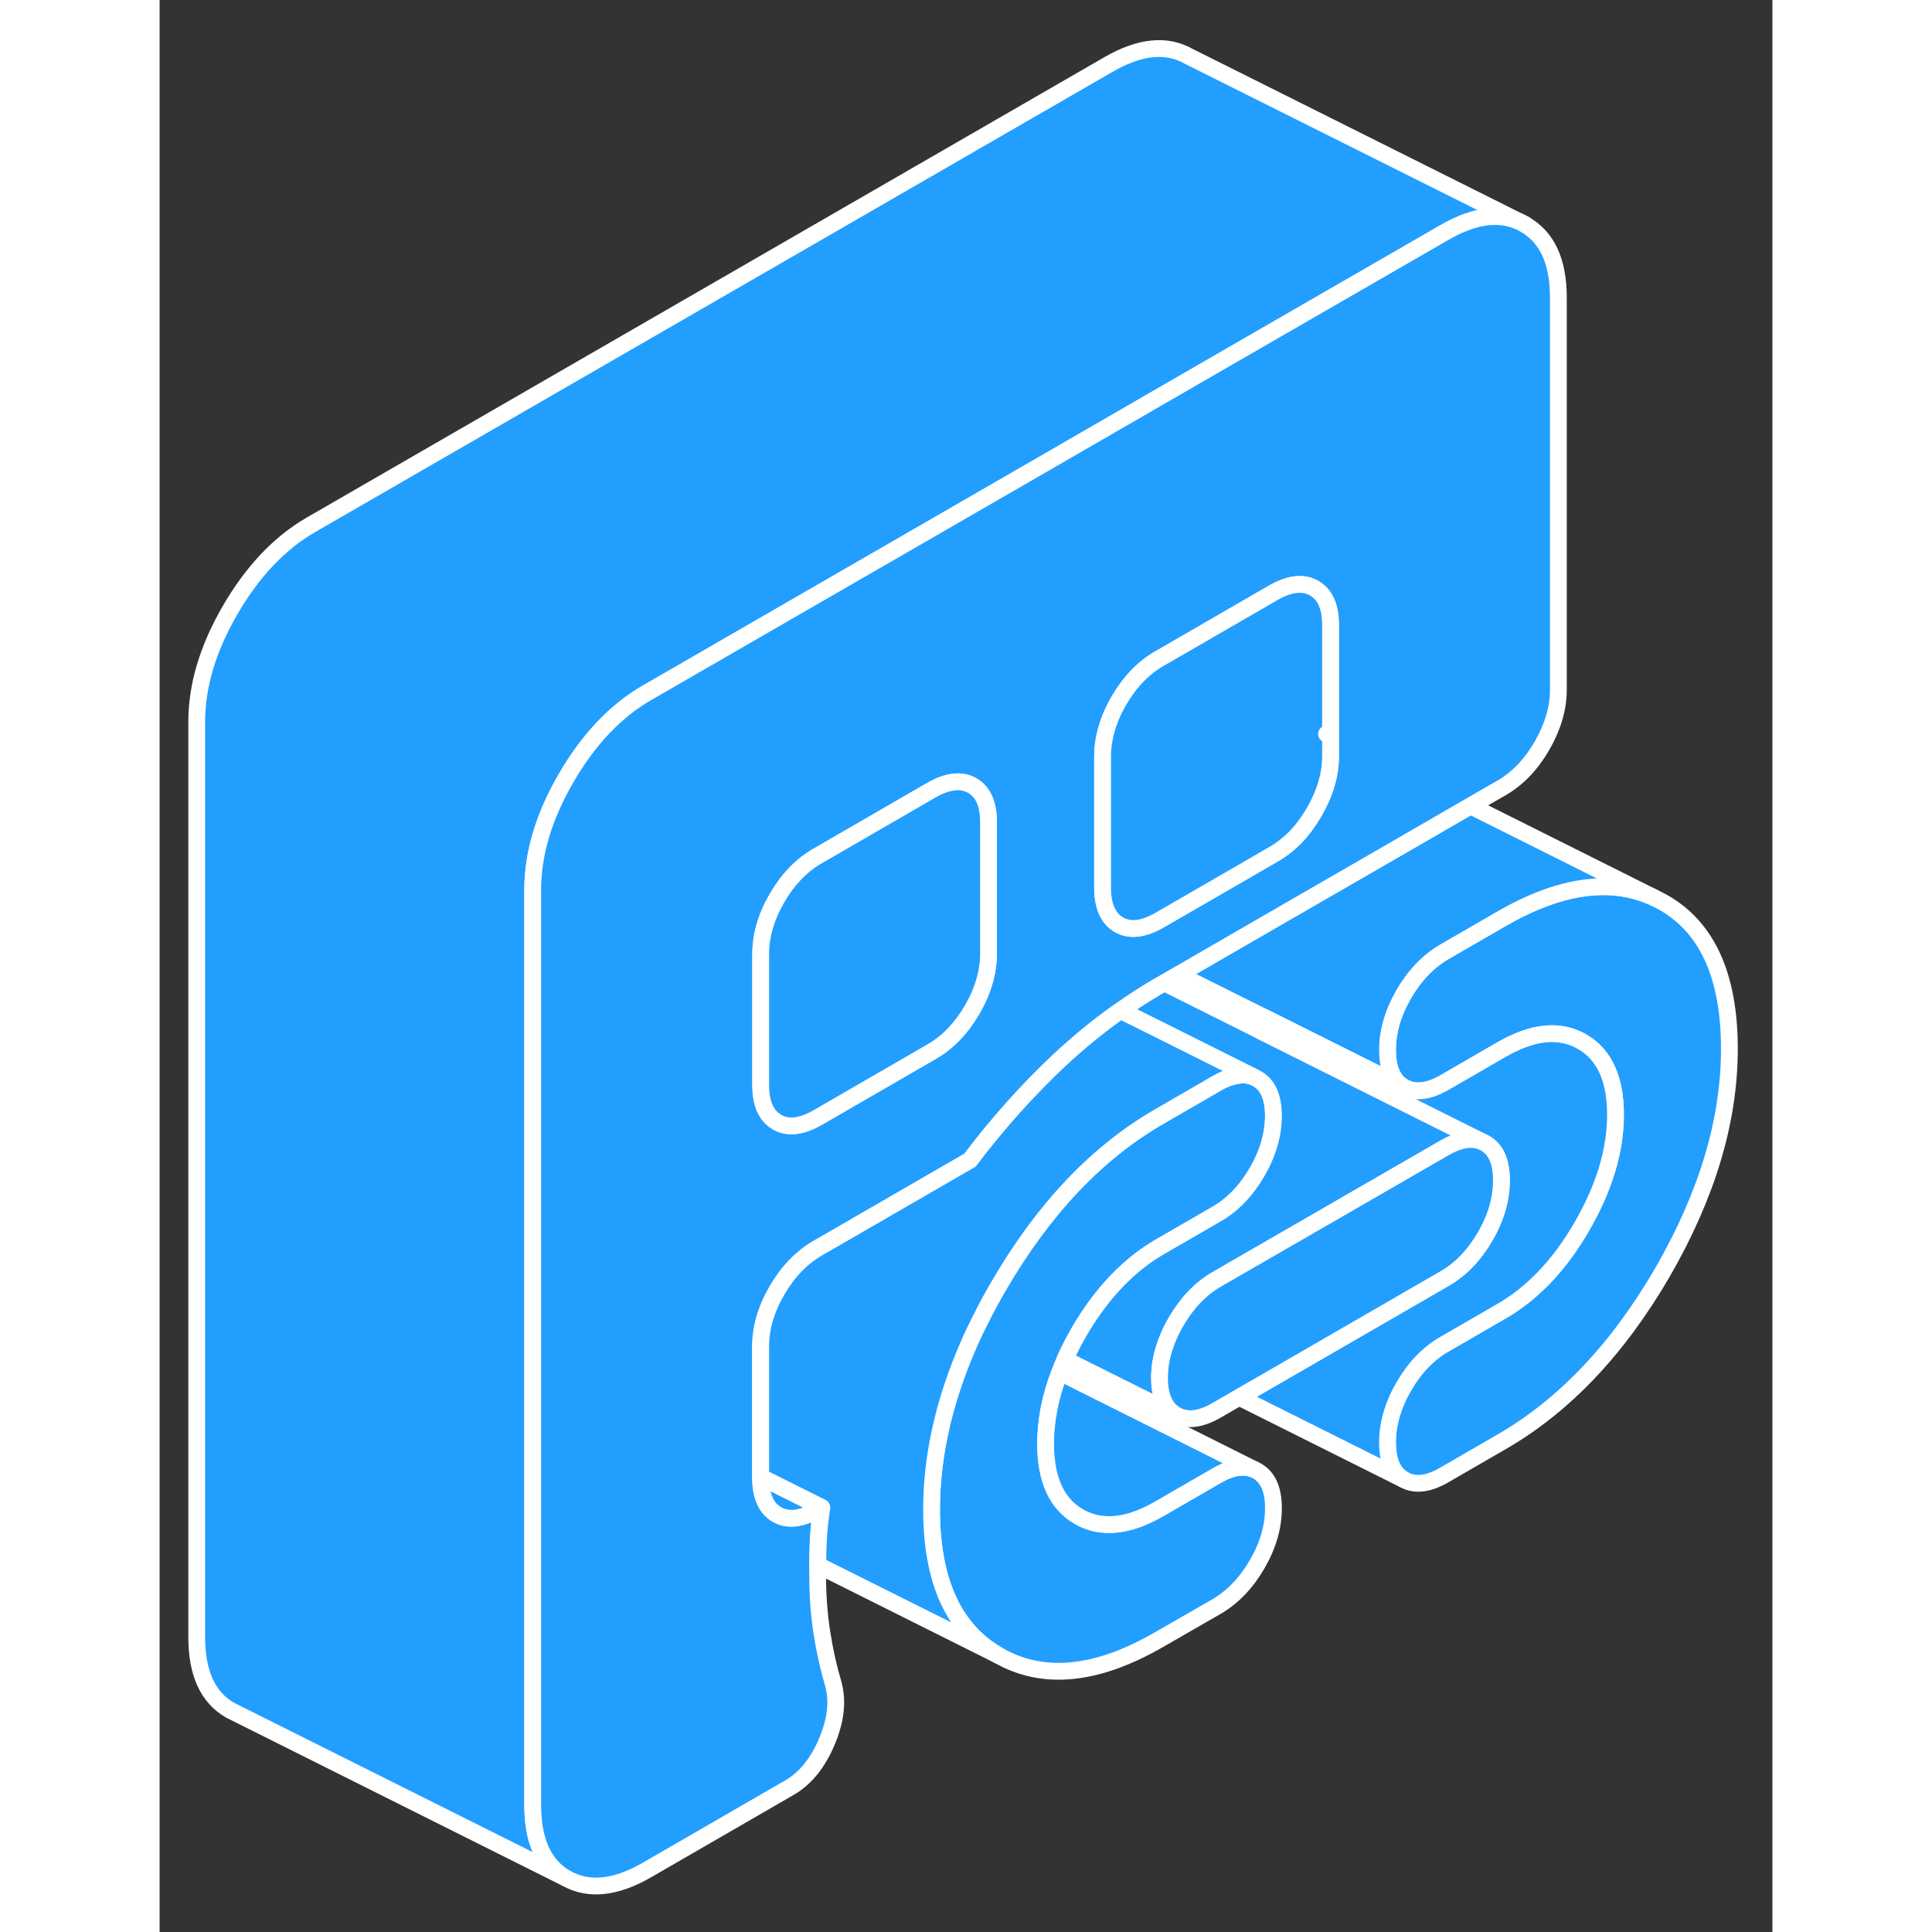 <svg width="48" height="48" viewBox="0 0 96 115" fill="#229EFF" xmlns="http://www.w3.org/2000/svg" stroke-width="1px" stroke-linecap="round" stroke-linejoin="round"><rect x="0" y="0" width="96" height="115" fill="#333333" stroke="none"/><path d="M93.44 62.43C93.44 66.71 92.11 71.14 89.46 75.73C86.8 80.31 83.6 83.68 79.87 85.83L76.48 87.79C75.52 88.35 74.71 88.44 74.06 88.07C73.41 87.7 73.09 86.96 73.09 85.86C73.09 84.76 73.41 83.64 74.06 82.52C74.71 81.4 75.52 80.56 76.48 80.01L79.87 78.05C81.74 76.97 83.34 75.29 84.66 73C85.99 70.7 86.66 68.49 86.66 66.35C86.66 64.21 85.99 62.76 84.66 62C83.34 61.24 81.74 61.4 79.87 62.48L76.48 64.44C75.52 64.99 74.71 65.08 74.06 64.71C73.41 64.34 73.09 63.61 73.09 62.5C73.09 61.39 73.41 60.29 74.06 59.17C74.71 58.05 75.52 57.21 76.48 56.65L79.87 54.69C83.36 52.68 86.39 52.25 88.95 53.43L89.46 53.69C92.11 55.17 93.44 58.08 93.44 62.43Z" stroke="white" stroke-linejoin="round"/><path d="M81.27 13.36C79.94 12.6 78.35 12.76 76.48 13.84L63.27 21.46L49.7 29.3L36.13 37.13L29.34 41.05L28.99 41.25C27.13 42.33 25.53 44.02 24.2 46.31C22.87 48.6 22.21 50.82 22.21 52.96V107.45C22.21 109.59 22.87 111.04 24.2 111.8L4.2 101.8C2.87 101.04 2.21 99.59 2.21 97.45V42.96C2.21 40.82 2.87 38.6 4.2 36.31C5.53 34.02 7.13 32.33 8.99 31.25L56.48 3.84C58.35 2.76 59.94 2.6 61.27 3.36L81.27 13.36Z" stroke="white" stroke-linejoin="round"/><path d="M88.95 53.43C86.39 52.25 83.36 52.68 79.87 54.69L76.48 56.65C75.52 57.21 74.71 58.05 74.06 59.17C73.41 60.29 73.09 61.4 73.09 62.5C73.09 63.6 73.41 64.34 74.06 64.71L65.82 60.59L60.65 58.01L66.48 54.64L73.36 50.67L78.03 47.97L88.95 53.43Z" stroke="white" stroke-linejoin="round"/><path d="M66.3 89.77C66.3 90.88 65.98 91.99 65.33 93.11C64.68 94.23 63.87 95.07 62.91 95.63L59.52 97.58C55.79 99.74 52.6 100.06 49.94 98.54C47.28 97.03 45.95 94.13 45.95 89.85C45.95 86.39 46.82 82.83 48.55 79.17C48.67 78.93 48.79 78.68 48.92 78.43C49.23 77.81 49.57 77.18 49.94 76.55C52.6 71.97 55.79 68.6 59.52 66.45L62.91 64.49C63.3 64.26 63.66 64.11 64 64.05C64.41 63.95 64.79 63.97 65.13 64.11L65.33 64.21C65.98 64.58 66.3 65.32 66.3 66.42C66.3 67.52 65.98 68.64 65.33 69.76C64.68 70.88 63.87 71.72 62.91 72.27L59.52 74.23C57.96 75.14 56.58 76.47 55.39 78.23C55.3 78.35 55.22 78.48 55.14 78.61C55 78.82 54.86 79.05 54.73 79.28C54.41 79.83 54.13 80.38 53.89 80.92C53.77 81.18 53.67 81.43 53.58 81.68C53.02 83.13 52.74 84.55 52.74 85.93C52.74 88.07 53.4 89.52 54.73 90.28C56.06 91.04 57.66 90.88 59.52 89.8L62.91 87.84C63.77 87.34 64.52 87.21 65.13 87.46L65.33 87.56C65.98 87.94 66.3 88.67 66.3 89.77Z" stroke="white" stroke-linejoin="round"/><path d="M78.7 67.95C78.09 67.7 77.34 67.83 76.48 68.33L62.91 76.16C61.95 76.72 61.15 77.56 60.5 78.68C60.08 79.41 59.79 80.14 59.64 80.86C59.56 81.24 59.52 81.63 59.52 82.01C59.52 83.12 59.85 83.85 60.5 84.22L53.89 80.92C54.13 80.38 54.41 79.83 54.73 79.28C54.86 79.05 55 78.82 55.14 78.61C55.22 78.48 55.3 78.35 55.39 78.23C56.58 76.47 57.96 75.14 59.52 74.23L62.91 72.27C63.87 71.72 64.68 70.88 65.33 69.76C65.98 68.64 66.3 67.52 66.3 66.42C66.3 65.32 65.98 64.58 65.33 64.21L65.13 64.11L59.75 61.42L57.2 60.15C57.96 59.61 58.73 59.12 59.51 58.66H59.52L59.8 58.5L65.5 61.35L70.48 63.84L78.7 67.95Z" stroke="white" stroke-linejoin="round"/><path d="M65.13 87.46C64.52 87.21 63.77 87.34 62.91 87.84L59.52 89.8C57.66 90.88 56.06 91.04 54.73 90.28C53.4 89.52 52.74 88.07 52.74 85.93C52.74 84.55 53.02 83.13 53.58 81.68L65.13 87.46Z" stroke="white" stroke-linejoin="round"/><path d="M81.27 13.36C79.94 12.6 78.35 12.76 76.48 13.84L63.27 21.46L49.7 29.3L36.13 37.13L29.34 41.05L28.99 41.25C27.13 42.33 25.53 44.02 24.2 46.31C22.87 48.6 22.21 50.82 22.21 52.96V107.45C22.21 109.59 22.87 111.04 24.2 111.8C25.53 112.55 27.13 112.39 28.99 111.32L37.47 106.42C38.43 105.87 39.18 104.95 39.72 103.66C40.26 102.38 40.38 101.24 40.1 100.23C39.82 99.29 39.59 98.27 39.42 97.17C39.25 96.07 39.17 94.93 39.17 93.76C39.17 93.56 39.17 93.35 39.17 93.16C39.17 92.67 39.18 92.2 39.2 91.75C39.23 91.11 39.3 90.44 39.41 89.73L39.16 89.87C38.2 90.43 37.39 90.52 36.74 90.15C36.36 89.93 36.09 89.59 35.94 89.12C35.82 88.79 35.77 88.4 35.77 87.94V80.15C35.77 79.05 36.09 77.94 36.74 76.82C37.39 75.7 38.2 74.86 39.16 74.3L40.01 73.81L48.23 69.06C49.87 66.89 51.64 64.91 53.53 63.13C54.71 62.03 55.93 61.03 57.19 60.15C57.95 59.61 58.72 59.12 59.5 58.66H59.51L59.79 58.5L60.64 58.01L66.47 54.64L73.35 50.67L78.02 47.97L79.86 46.91C80.82 46.36 81.63 45.52 82.28 44.4C82.93 43.27 83.26 42.16 83.26 41.06V17.71C83.26 15.56 82.59 14.12 81.26 13.36H81.27ZM49.34 56.75C49.34 57.85 49.02 58.97 48.37 60.09C47.72 61.21 46.91 62.05 45.95 62.6L39.17 66.52C38.21 67.07 37.4 67.17 36.75 66.79C36.69 66.76 36.64 66.72 36.59 66.68C36.05 66.29 35.78 65.59 35.78 64.58V56.8C35.78 55.7 36.1 54.58 36.75 53.46C37.4 52.34 38.21 51.5 39.17 50.95L45.95 47.03C46.91 46.48 47.72 46.39 48.37 46.76C49.02 47.13 49.34 47.86 49.34 48.97V56.75ZM69.7 45C69.7 46.1 69.37 47.22 68.72 48.34C68.07 49.46 67.27 50.3 66.3 50.85L64.47 51.91L59.52 54.77C58.56 55.32 57.75 55.42 57.1 55.04C56.84 54.89 56.64 54.69 56.49 54.43C56.25 54.04 56.13 53.5 56.13 52.83V45.05C56.13 43.95 56.45 42.83 57.1 41.71C57.75 40.59 58.56 39.75 59.52 39.2L66.3 35.28C67.27 34.73 68.07 34.64 68.72 35.01C69.37 35.38 69.7 36.11 69.7 37.22V45Z" stroke="white" stroke-linejoin="round"/><path d="M39.42 89.73L39.17 89.87C38.21 90.43 37.4 90.52 36.75 90.15C36.37 89.93 36.1 89.59 35.95 89.12C35.83 88.79 35.78 88.4 35.78 87.94V87.91L37.3 88.67L39.42 89.73Z" stroke="white" stroke-linejoin="round"/><path d="M49.34 48.97V56.75C49.34 57.85 49.02 58.97 48.37 60.09C47.72 61.21 46.91 62.05 45.95 62.6L39.17 66.52C38.21 67.07 37.4 67.17 36.75 66.79C36.69 66.76 36.64 66.72 36.59 66.68C36.05 66.29 35.78 65.59 35.78 64.58V56.8C35.78 55.7 36.1 54.58 36.75 53.46C37.4 52.34 38.21 51.5 39.17 50.95L45.95 47.03C46.91 46.48 47.72 46.39 48.37 46.76C49.02 47.13 49.34 47.86 49.34 48.97Z" stroke="white" stroke-linejoin="round"/><path d="M69.7 43.81L69.46 43.69C69.54 43.74 69.62 43.78 69.7 43.84V45C69.7 46.1 69.37 47.22 68.72 48.34C68.07 49.46 67.27 50.3 66.3 50.85L64.47 51.91L59.52 54.77C58.56 55.32 57.75 55.42 57.1 55.04C56.84 54.89 56.64 54.69 56.49 54.43C56.25 54.04 56.13 53.5 56.13 52.83V45.05C56.13 43.95 56.45 42.83 57.1 41.71C57.75 40.59 58.56 39.75 59.52 39.2L66.3 35.28C67.27 34.73 68.07 34.64 68.72 35.01C69.37 35.38 69.7 36.11 69.7 37.22V43.81Z" stroke="white" stroke-linejoin="round"/><path d="M65.13 64.11C64.79 63.97 64.41 63.95 64 64.05C63.66 64.11 63.3 64.26 62.91 64.49L59.52 66.45C55.79 68.6 52.6 71.97 49.94 76.55C49.57 77.18 49.23 77.81 48.92 78.43C48.79 78.68 48.67 78.93 48.55 79.17C46.82 82.83 45.95 86.39 45.95 89.85C45.95 94.13 47.28 97.03 49.94 98.54L39.18 93.16C39.18 92.67 39.19 92.2 39.21 91.75C39.24 91.11 39.31 90.44 39.42 89.73L37.3 88.67L35.78 87.91V80.15C35.78 79.05 36.1 77.94 36.75 76.82C37.4 75.7 38.21 74.86 39.17 74.3L40.02 73.81L48.24 69.06C49.88 66.89 51.65 64.91 53.54 63.13C54.72 62.03 55.94 61.03 57.2 60.15L59.75 61.42L65.13 64.11Z" stroke="white" stroke-linejoin="round"/><path d="M86.66 66.35C86.66 68.49 85.99 70.7 84.66 73C83.34 75.29 81.74 76.97 79.87 78.05L76.48 80.01C75.52 80.56 74.71 81.4 74.06 82.52C73.41 83.64 73.09 84.76 73.09 85.86C73.09 86.96 73.41 87.7 74.06 88.07L64.26 83.17L76.48 76.11C77.44 75.56 78.25 74.72 78.9 73.6C79.55 72.48 79.87 71.37 79.87 70.26C79.87 69.15 79.55 68.42 78.9 68.05L78.7 67.95L70.48 63.84L65.5 61.35C65.62 61.1 65.73 60.84 65.82 60.59L74.06 64.71C74.71 65.08 75.52 64.99 76.48 64.44L79.87 62.48C81.74 61.4 83.34 61.24 84.66 62C85.99 62.76 86.66 64.21 86.66 66.35Z" stroke="white" stroke-linejoin="round"/><path d="M79.87 70.26C79.87 71.37 79.55 72.48 78.9 73.6C78.25 74.72 77.44 75.56 76.48 76.11L64.26 83.17L62.91 83.95C61.95 84.5 61.15 84.6 60.5 84.22C59.85 83.85 59.52 83.12 59.52 82.01C59.52 81.63 59.56 81.24 59.64 80.86C59.79 80.14 60.08 79.41 60.5 78.68C61.15 77.56 61.95 76.72 62.91 76.16L76.48 68.33C77.34 67.83 78.09 67.7 78.7 67.95L78.9 68.05C79.55 68.42 79.87 69.16 79.87 70.26Z" stroke="white" stroke-linejoin="round"/></svg>